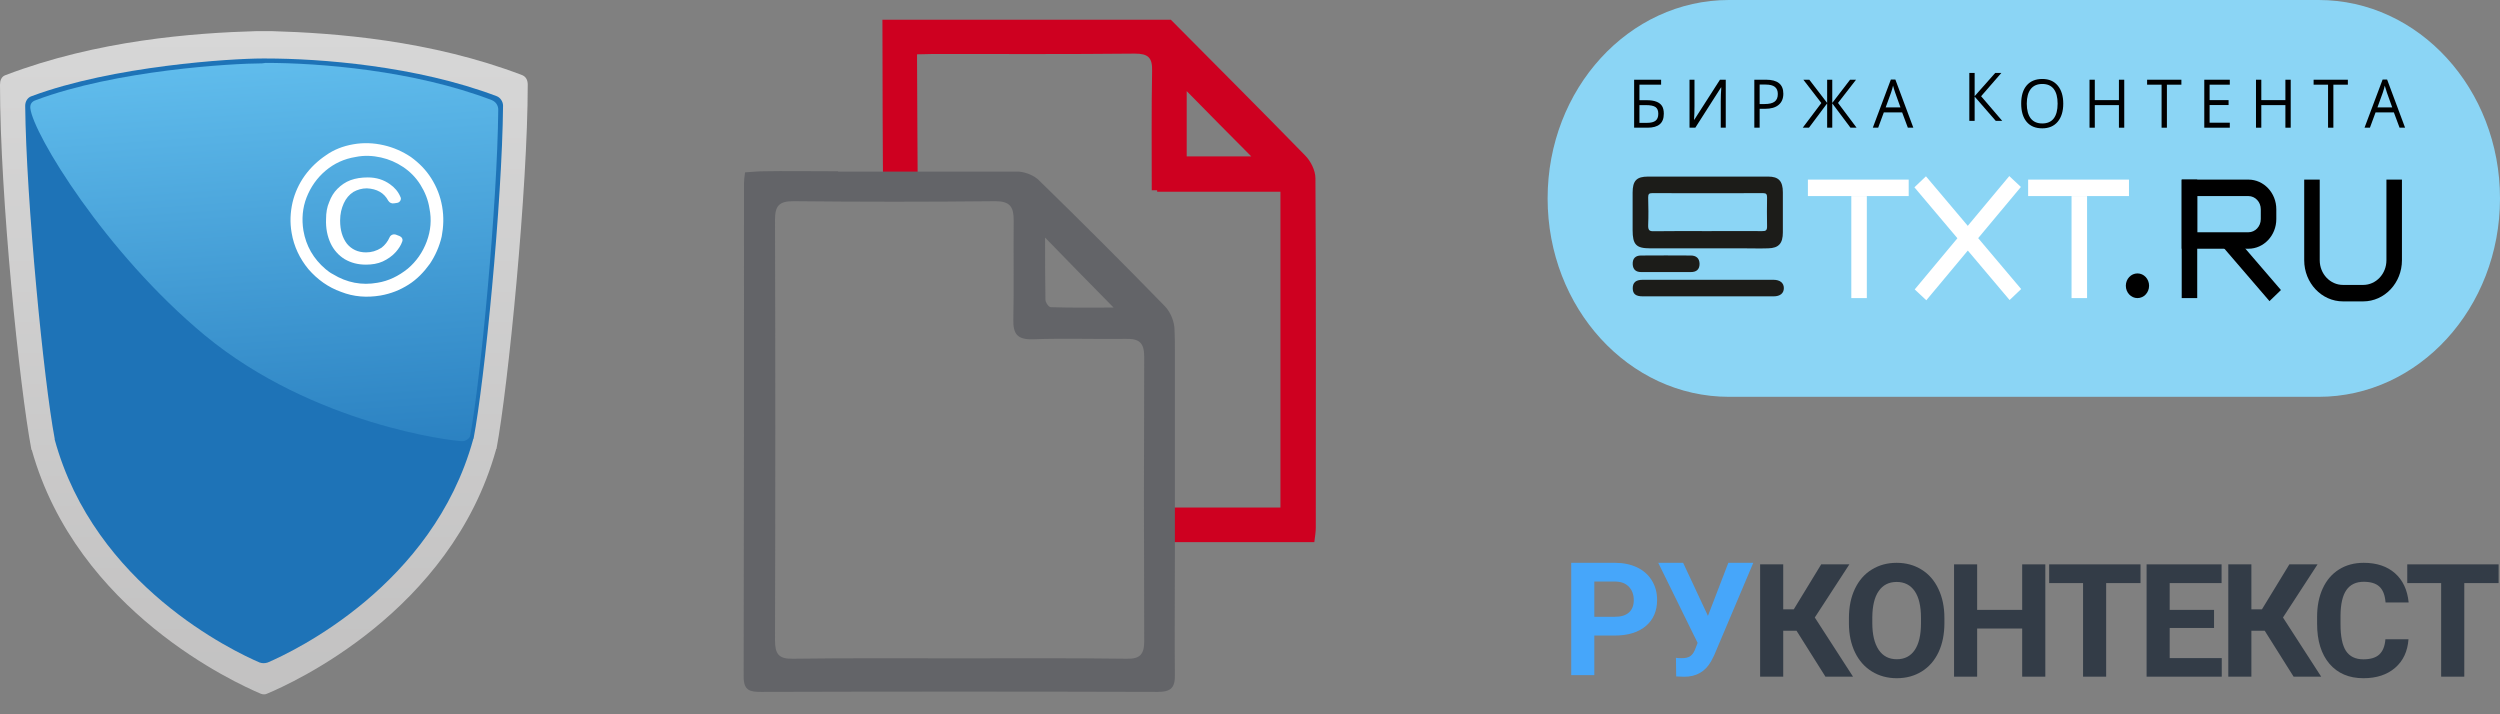 <svg width="63" height="18" viewBox="0 0 63 18" fill="none" xmlns="http://www.w3.org/2000/svg">
<rect x="0" y="0" width="63" height="18" fill="#808080" stroke="none"/>
<path d="M40.177 16.016V17.013H39.595V14.183H40.697C40.91 14.183 41.096 14.222 41.256 14.299C41.418 14.377 41.542 14.488 41.629 14.632C41.716 14.774 41.759 14.937 41.759 15.12C41.759 15.397 41.664 15.616 41.474 15.777C41.285 15.936 41.023 16.016 40.688 16.016H40.177ZM40.177 15.543H40.697C40.851 15.543 40.968 15.507 41.049 15.435C41.13 15.362 41.171 15.258 41.171 15.124C41.171 14.985 41.13 14.873 41.049 14.787C40.967 14.702 40.855 14.658 40.711 14.655H40.177V15.543Z" fill="#46A6FA"/>
<path d="M43.04 15.52L43.554 14.183H44.183L43.195 16.518L43.116 16.671C42.969 16.927 42.745 17.054 42.444 17.054L42.24 17.046L42.234 16.578C42.265 16.583 42.316 16.586 42.386 16.586C42.467 16.586 42.533 16.571 42.582 16.543C42.632 16.514 42.674 16.462 42.708 16.385L42.78 16.201L41.788 14.183H42.415L43.04 15.52Z" fill="#46A6FA"/>
<path d="M45.273 15.895H44.937V17.052H44.355V14.222H44.937V15.355H45.203L45.894 14.222H46.604L45.733 15.561L46.696 17.052H46.001L45.273 15.895Z" fill="#333C47"/>
<path d="M48.999 15.701C48.999 15.98 48.95 16.224 48.852 16.434C48.753 16.644 48.612 16.806 48.429 16.92C48.246 17.034 48.036 17.091 47.8 17.091C47.566 17.091 47.357 17.035 47.173 16.922C46.989 16.809 46.847 16.648 46.746 16.44C46.645 16.23 46.594 15.989 46.593 15.717V15.577C46.593 15.298 46.642 15.053 46.742 14.842C46.843 14.629 46.984 14.466 47.167 14.354C47.351 14.24 47.56 14.183 47.796 14.183C48.031 14.183 48.24 14.24 48.423 14.354C48.606 14.466 48.748 14.629 48.848 14.842C48.949 15.053 48.999 15.297 48.999 15.575V15.701ZM48.409 15.573C48.409 15.276 48.356 15.05 48.25 14.896C48.144 14.742 47.992 14.665 47.796 14.665C47.6 14.665 47.45 14.741 47.344 14.894C47.237 15.046 47.184 15.269 47.182 15.563V15.701C47.182 15.99 47.236 16.214 47.342 16.374C47.448 16.533 47.6 16.613 47.8 16.613C47.995 16.613 48.145 16.536 48.25 16.383C48.355 16.229 48.408 16.005 48.409 15.711V15.573Z" fill="#333C47"/>
<path d="M51.542 17.052H50.959V15.839H49.824V17.052H49.242V14.222H49.824V15.369H50.959V14.222H51.542V17.052Z" fill="#333C47"/>
<path d="M53.941 14.694H53.075V17.052H52.493V14.694H51.639V14.222H53.941V14.694Z" fill="#333C47"/>
<path d="M55.794 15.825H54.676V16.584H55.988V17.052H54.094V14.222H55.984V14.694H54.676V15.369H55.794V15.825Z" fill="#333C47"/>
<path d="M57.071 15.895H56.735V17.052H56.153V14.222H56.735V15.355H57.001L57.692 14.222H58.402L57.531 15.561L58.494 17.052H57.799L57.071 15.895Z" fill="#333C47"/>
<path d="M60.694 16.109C60.672 16.414 60.56 16.654 60.357 16.829C60.155 17.004 59.888 17.091 59.557 17.091C59.195 17.091 58.91 16.969 58.701 16.726C58.494 16.481 58.391 16.145 58.391 15.719V15.546C58.391 15.273 58.438 15.034 58.534 14.826C58.63 14.619 58.767 14.46 58.944 14.35C59.122 14.238 59.329 14.183 59.565 14.183C59.891 14.183 60.154 14.27 60.353 14.445C60.552 14.62 60.667 14.866 60.698 15.182H60.116C60.102 14.999 60.051 14.867 59.963 14.785C59.876 14.702 59.743 14.661 59.565 14.661C59.371 14.661 59.225 14.731 59.128 14.871C59.032 15.009 58.983 15.225 58.981 15.518V15.732C58.981 16.038 59.027 16.262 59.118 16.403C59.212 16.544 59.358 16.615 59.557 16.615C59.737 16.615 59.871 16.574 59.959 16.492C60.048 16.409 60.099 16.282 60.112 16.109H60.694Z" fill="#333C47"/>
<path d="M62.965 14.694H62.1V17.052H61.517V14.694H60.663V14.222H62.965V14.694Z" fill="#333C47"/>
<path d="M29.197 13.662C30.523 13.662 31.831 13.662 33.121 13.662C33.14 13.508 33.158 13.399 33.158 13.299C33.158 10.364 33.167 7.43 33.149 4.495C33.149 4.295 33.031 4.059 32.885 3.913C31.768 2.769 30.632 1.633 29.505 0.497C27.079 0.497 24.663 0.497 22.237 0.497C22.237 1.696 22.246 4.286 22.255 4.795H23.127C23.127 4.404 23.109 2.378 23.109 1.369C23.291 1.369 23.4 1.36 23.518 1.36C25.208 1.36 26.907 1.369 28.597 1.351C28.933 1.351 29.042 1.451 29.033 1.787C29.015 2.769 29.024 3.759 29.024 4.795H29.16V4.831C30.214 4.831 31.223 4.831 32.267 4.831C32.267 7.502 32.267 10.128 32.267 12.79C31.259 12.79 30.25 12.79 29.187 12.79L29.197 13.662ZM29.905 3.941C29.905 3.377 29.905 2.832 29.905 2.296C30.459 2.859 31.005 3.414 31.532 3.941C31.05 3.941 30.496 3.941 29.905 3.941Z" fill="#CE0020"/>
<path d="M29.607 14.074V8.804C29.607 8.64 29.607 8.477 29.598 8.313C29.598 8.113 29.498 7.868 29.361 7.723C28.317 6.651 27.253 5.588 26.181 4.543C26.063 4.425 25.863 4.343 25.682 4.325H21.12V4.316C20.448 4.316 19.712 4.306 19.258 4.316C19.094 4.316 18.94 4.334 18.776 4.343C18.758 4.47 18.749 4.543 18.749 4.615C18.749 8.759 18.749 12.911 18.74 17.054C18.74 17.408 18.904 17.436 19.185 17.436C22.511 17.426 25.845 17.426 29.171 17.436C29.516 17.436 29.616 17.326 29.607 16.99C29.598 16.282 29.607 14.982 29.607 14.074ZM26.336 5.987C26.926 6.596 27.49 7.169 28.062 7.75C27.571 7.75 27.026 7.759 26.481 7.741C26.427 7.741 26.345 7.623 26.345 7.55C26.336 7.032 26.336 6.514 26.336 5.987ZM28.389 16.6C26.981 16.581 25.573 16.59 24.164 16.59C22.774 16.59 21.375 16.581 19.985 16.6C19.621 16.609 19.53 16.482 19.53 16.127C19.54 12.602 19.54 9.067 19.53 5.542C19.53 5.188 19.63 5.07 19.994 5.07C21.693 5.088 23.383 5.088 25.082 5.07C25.454 5.07 25.545 5.215 25.545 5.551C25.536 6.387 25.554 7.214 25.536 8.05C25.527 8.413 25.636 8.559 26.018 8.55C26.808 8.522 27.59 8.55 28.38 8.54C28.707 8.531 28.834 8.64 28.834 8.986C28.825 11.375 28.825 13.774 28.834 16.163C28.834 16.491 28.725 16.609 28.389 16.6Z" fill="#636468"/>
<path d="M6.478 0.784C4.867 0.83 2.445 1.013 0.137 1.894C0.034 1.929 0 2.032 0 2.135C0 4.939 0.491 9.734 0.788 11.313C0.788 11.324 0.788 11.336 0.8 11.336C1.942 15.41 5.953 17.218 6.569 17.481C6.627 17.504 6.684 17.504 6.729 17.481C7.358 17.218 11.357 15.421 12.499 11.336C12.499 11.324 12.499 11.313 12.511 11.313C12.808 9.734 13.299 4.733 13.299 2.135C13.299 2.032 13.265 1.94 13.162 1.894C10.854 1.013 8.443 0.83 6.832 0.784C6.787 0.784 6.729 0.784 6.661 0.784C6.604 0.784 6.524 0.784 6.478 0.784Z" fill="url(#paint0_linear)"/>
<path d="M6.747 16.695C7.387 16.42 10.906 14.761 11.923 11.076C11.923 11.064 11.923 11.064 11.934 11.053C12.209 9.611 12.654 5.125 12.677 2.664C12.677 2.561 12.608 2.458 12.517 2.424C10.495 1.657 8.061 1.474 6.702 1.474H6.61C5.845 1.474 2.851 1.657 0.795 2.424C0.692 2.458 0.635 2.561 0.635 2.664C0.658 5.033 1.103 9.611 1.378 11.053C1.378 11.064 1.378 11.064 1.378 11.076C2.383 14.761 5.902 16.42 6.542 16.695C6.61 16.718 6.679 16.718 6.747 16.695Z" fill="#1E73B7"/>
<path d="M6.603 1.597C5.861 1.597 2.913 1.768 0.902 2.524C0.799 2.558 0.754 2.627 0.765 2.73C0.834 3.37 2.65 6.369 5.164 8.452C7.894 10.706 11.425 11.118 11.653 11.118C11.733 11.118 11.836 11.05 11.848 10.981C12.11 9.585 12.533 5.167 12.556 2.764C12.556 2.661 12.499 2.569 12.396 2.524C10.419 1.768 8.031 1.585 6.695 1.585L6.603 1.597Z" fill="url(#paint1_linear)"/>
<path d="M8.903 3.636C9.165 3.59 9.417 3.602 9.668 3.659C9.92 3.716 10.148 3.819 10.354 3.956C10.559 4.105 10.731 4.277 10.868 4.494C11.005 4.712 11.096 4.941 11.142 5.204C11.188 5.467 11.176 5.719 11.131 5.959C11.073 6.211 10.971 6.44 10.834 6.646C10.685 6.852 10.514 7.035 10.297 7.172C10.079 7.31 9.851 7.401 9.588 7.447C9.245 7.504 8.914 7.481 8.594 7.355C8.274 7.241 8 7.046 7.772 6.783C7.555 6.52 7.406 6.211 7.349 5.868C7.303 5.604 7.315 5.353 7.372 5.101C7.429 4.861 7.532 4.632 7.68 4.426C7.829 4.22 8.012 4.048 8.217 3.911C8.411 3.773 8.64 3.682 8.903 3.636ZM8.96 3.956C8.674 4.002 8.423 4.117 8.206 4.3C7.989 4.483 7.829 4.712 7.726 4.975C7.623 5.238 7.6 5.524 7.646 5.81C7.714 6.199 7.897 6.52 8.206 6.783C8.263 6.829 8.32 6.875 8.389 6.909C8.743 7.126 9.12 7.195 9.508 7.126C9.794 7.081 10.045 6.955 10.274 6.772C10.491 6.589 10.651 6.36 10.754 6.085C10.856 5.81 10.879 5.536 10.822 5.25C10.788 5.032 10.708 4.838 10.594 4.655C10.479 4.471 10.331 4.323 10.159 4.208C9.988 4.094 9.805 4.014 9.6 3.968C9.394 3.922 9.177 3.911 8.96 3.956ZM10.011 5.112L9.931 5.124C9.874 5.135 9.817 5.112 9.782 5.055C9.68 4.861 9.497 4.758 9.245 4.746C9.12 4.746 9.006 4.78 8.903 4.838C8.8 4.906 8.72 4.998 8.663 5.124C8.606 5.25 8.571 5.387 8.571 5.559C8.571 5.799 8.629 5.993 8.743 6.142C8.857 6.28 9.017 6.36 9.223 6.36C9.36 6.36 9.485 6.325 9.611 6.245C9.702 6.177 9.771 6.085 9.817 5.982C9.84 5.925 9.908 5.89 9.977 5.913L10.068 5.948C10.125 5.971 10.159 6.028 10.137 6.085C10.102 6.188 10.045 6.268 9.977 6.348C9.885 6.451 9.771 6.531 9.645 6.589C9.52 6.646 9.371 6.669 9.223 6.669C9.017 6.669 8.846 6.623 8.686 6.531C8.537 6.44 8.411 6.302 8.331 6.131C8.251 5.959 8.206 5.753 8.217 5.513C8.217 5.364 8.24 5.215 8.297 5.089C8.343 4.963 8.411 4.849 8.503 4.758C8.594 4.666 8.708 4.586 8.834 4.54C8.96 4.494 9.108 4.471 9.268 4.471C9.485 4.471 9.668 4.529 9.828 4.643C9.942 4.723 10.034 4.826 10.091 4.963C10.125 5.021 10.079 5.101 10.011 5.112Z" fill="white"/>
<path d="M58.429 0H43.571C41.047 0 39 2.239 39 5V5C39 7.761 41.047 10 43.571 10H58.429C60.953 10 63 7.761 63 5V5C63 2.239 60.953 0 58.429 0Z" fill="#8BD5F5"/>
<path d="M43.046 4.45C43.552 4.45 44.054 4.45 44.56 4.45C44.821 4.45 44.928 4.563 44.928 4.846C44.928 5.181 44.928 5.52 44.928 5.855C44.928 6.135 44.824 6.251 44.56 6.258C44.344 6.265 44.132 6.258 43.916 6.258C43.136 6.258 42.359 6.258 41.58 6.258C41.229 6.258 41.142 6.162 41.142 5.797C41.142 5.482 41.142 5.171 41.142 4.856C41.142 4.552 41.242 4.45 41.532 4.45C42.037 4.45 42.543 4.45 43.046 4.45Z" fill="#1C1C19"/>
<path d="M43.039 7.468C42.492 7.468 41.947 7.468 41.399 7.468C41.219 7.468 41.145 7.407 41.145 7.263C41.145 7.12 41.222 7.051 41.396 7.051C42.495 7.051 43.593 7.051 44.692 7.051C44.856 7.051 44.953 7.13 44.953 7.26C44.953 7.39 44.86 7.468 44.695 7.468C44.141 7.468 43.59 7.468 43.039 7.468Z" fill="#1C1C19"/>
<path d="M41.982 6.856C41.772 6.856 41.563 6.856 41.357 6.856C41.231 6.856 41.151 6.798 41.144 6.658C41.138 6.507 41.221 6.439 41.353 6.439C41.772 6.436 42.188 6.436 42.607 6.439C42.736 6.439 42.826 6.501 42.829 6.648C42.829 6.795 42.745 6.856 42.61 6.856C42.401 6.856 42.191 6.856 41.982 6.856Z" fill="#1C1C19"/>
<path d="M43.022 5.824C42.571 5.824 42.123 5.82 41.672 5.827C41.556 5.831 41.531 5.79 41.534 5.673C41.544 5.441 41.54 5.209 41.534 4.973C41.534 4.891 41.556 4.867 41.634 4.867C42.565 4.87 43.499 4.87 44.431 4.867C44.511 4.867 44.53 4.897 44.53 4.976C44.527 5.215 44.524 5.455 44.53 5.694C44.534 5.803 44.501 5.827 44.405 5.824C43.944 5.82 43.483 5.824 43.022 5.824Z" fill="#8BD5F5"/>
<path d="M56.098 4.87C56.285 4.87 56.472 4.867 56.662 4.87C56.862 4.874 56.997 5 57.013 5.212C57.02 5.318 57.02 5.427 57.003 5.533C56.981 5.704 56.855 5.82 56.694 5.82C56.298 5.824 55.901 5.82 55.505 5.824C55.418 5.824 55.399 5.79 55.399 5.704C55.402 5.465 55.405 5.226 55.399 4.986C55.396 4.884 55.434 4.863 55.521 4.863C55.711 4.874 55.905 4.87 56.098 4.87Z" fill="#8BD5F5"/>
<path d="M41.928 2.866C41.928 2.986 41.894 3.074 41.825 3.132C41.758 3.189 41.655 3.218 41.518 3.218H41.18V2.009H41.86V2.134H41.314V2.525H41.493C41.595 2.525 41.677 2.537 41.741 2.562C41.804 2.586 41.852 2.623 41.882 2.67C41.913 2.718 41.928 2.783 41.928 2.866ZM41.314 3.096H41.503C41.603 3.096 41.675 3.078 41.72 3.042C41.766 3.007 41.789 2.948 41.789 2.866C41.789 2.787 41.766 2.732 41.72 2.699C41.673 2.666 41.593 2.649 41.478 2.649H41.314V3.096Z" fill="black"/>
<path d="M42.576 2.009H42.701V2.681C42.701 2.805 42.697 2.917 42.69 3.018H42.696L43.343 2.009H43.489V3.218H43.363V2.552C43.363 2.442 43.368 2.325 43.377 2.204H43.369L42.722 3.218H42.576V2.009Z" fill="black"/>
<path d="M44.94 2.361C44.94 2.484 44.9 2.578 44.82 2.644C44.741 2.71 44.627 2.742 44.479 2.742H44.343V3.218H44.209V2.009H44.508C44.796 2.009 44.94 2.127 44.94 2.361ZM44.343 2.622H44.464C44.582 2.622 44.668 2.602 44.721 2.561C44.775 2.521 44.801 2.457 44.801 2.368C44.801 2.288 44.776 2.229 44.726 2.189C44.676 2.15 44.598 2.131 44.493 2.131H44.343V2.622Z" fill="black"/>
<path d="M45.898 2.596L45.445 2.009H45.595L46.044 2.594V2.009H46.173V2.594L46.622 2.009H46.772L46.318 2.594L46.786 3.218H46.632L46.173 2.605V3.218H46.044V2.605L45.586 3.218H45.429L45.898 2.596Z" fill="black"/>
<path d="M48.078 3.218L47.934 2.833H47.472L47.33 3.218H47.195L47.65 2.004H47.763L48.216 3.218H48.078ZM47.892 2.707L47.758 2.333C47.741 2.285 47.723 2.227 47.705 2.158C47.693 2.211 47.676 2.269 47.655 2.333L47.519 2.707H47.892Z" fill="black"/>
<path d="M50.456 3.046H50.293L49.761 2.434V3.046H49.627V1.838H49.761V2.423L50.28 1.838H50.434L49.924 2.425L50.456 3.046Z" fill="black"/>
<path d="M51.994 2.612C51.994 2.805 51.947 2.957 51.854 3.068C51.761 3.179 51.631 3.234 51.465 3.234C51.295 3.234 51.164 3.18 51.072 3.071C50.98 2.962 50.934 2.808 50.934 2.61C50.934 2.413 50.98 2.261 51.072 2.153C51.165 2.045 51.296 1.99 51.467 1.99C51.632 1.99 51.761 2.045 51.854 2.156C51.947 2.266 51.994 2.418 51.994 2.612ZM51.075 2.612C51.075 2.775 51.109 2.9 51.175 2.985C51.242 3.069 51.338 3.111 51.465 3.111C51.593 3.111 51.689 3.069 51.754 2.985C51.819 2.9 51.852 2.776 51.852 2.612C51.852 2.449 51.819 2.326 51.754 2.242C51.69 2.158 51.594 2.116 51.467 2.116C51.339 2.116 51.242 2.158 51.175 2.243C51.109 2.327 51.075 2.45 51.075 2.612Z" fill="black"/>
<path d="M53.531 3.218H53.397V2.649H52.789V3.218H52.656V2.009H52.789V2.523H53.397V2.009H53.531V3.218Z" fill="black"/>
<path d="M54.606 3.218H54.472V2.134H54.107V2.009H54.971V2.134H54.606V3.218Z" fill="black"/>
<path d="M56.191 3.218H55.548V2.009H56.191V2.134H55.682V2.523H56.16V2.647H55.682V3.092H56.191V3.218Z" fill="black"/>
<path d="M57.726 3.218H57.592V2.649H56.985V3.218H56.851V2.009H56.985V2.523H57.592V2.009H57.726V3.218Z" fill="black"/>
<path d="M58.801 3.218H58.667V2.134H58.303V2.009H59.166V2.134H58.801V3.218Z" fill="black"/>
<path d="M60.469 3.218L60.326 2.833H59.864L59.722 3.218H59.586L60.042 2.004H60.155L60.608 3.218H60.469ZM60.284 2.707L60.15 2.333C60.133 2.285 60.115 2.227 60.096 2.158C60.085 2.211 60.068 2.269 60.047 2.333L59.911 2.707H60.284Z" fill="black"/>
<path d="M50.634 4.437L50.927 4.711L48.543 7.567L48.251 7.293L50.634 4.437Z" fill="white"/>
<path d="M48.243 4.72L48.534 4.443L50.933 7.284L50.642 7.561L48.243 4.72Z" fill="white"/>
<path d="M46.653 4.941H47.044V7.512H46.653V4.941Z" fill="white"/>
<path d="M48.099 4.526V4.941H45.559V4.526H48.099Z" fill="white"/>
<path d="M52.203 4.941H52.594V7.512H52.203V4.941Z" fill="white"/>
<path d="M53.65 4.526V4.941H51.109V4.526H53.65Z" fill="white"/>
<path d="M53.864 6.89H53.864C53.702 6.89 53.571 7.029 53.571 7.201V7.201C53.571 7.373 53.702 7.512 53.864 7.512H53.864C54.026 7.512 54.157 7.373 54.157 7.201V7.201C54.157 7.029 54.026 6.89 53.864 6.89Z" fill="black"/>
<path d="M54.979 4.526H55.37V7.512H54.979V4.526Z" fill="black"/>
<path d="M56.018 6.224L56.307 5.945L57.48 7.309L57.191 7.588L56.018 6.224Z" fill="black"/>
<path fill-rule="evenodd" clip-rule="evenodd" d="M56.66 4.941H55.37V5.853H56.66C56.832 5.853 56.972 5.705 56.972 5.521V5.273C56.972 5.09 56.832 4.941 56.66 4.941ZM54.979 4.526V6.268H56.66C57.048 6.268 57.363 5.934 57.363 5.521V5.273C57.363 4.861 57.048 4.526 56.66 4.526H54.979Z" fill="black"/>
<path fill-rule="evenodd" clip-rule="evenodd" d="M58.457 4.526V6.558C58.457 6.902 58.72 7.18 59.044 7.18H59.552C59.876 7.18 60.138 6.902 60.138 6.558V4.526H60.529V6.558C60.529 7.131 60.091 7.595 59.552 7.595H59.044C58.504 7.595 58.066 7.131 58.066 6.558V4.526H58.457Z" fill="black"/>
<defs>
<linearGradient id="paint0_linear" x1="6.648" y1="0.783" x2="6.648" y2="21.674" gradientUnits="userSpaceOnUse">
<stop stop-color="#D7D7D7"/>
<stop offset="0.999" stop-color="#BDBCBC"/>
<stop offset="1" stop-color="#BDBCBC"/>
</linearGradient>
<linearGradient id="paint1_linear" x1="6.575" y1="1.575" x2="7.438" y2="13.897" gradientUnits="userSpaceOnUse">
<stop stop-color="#60BCEC"/>
<stop offset="1" stop-color="#1E73B7"/>
</linearGradient>
</defs>
</svg>
